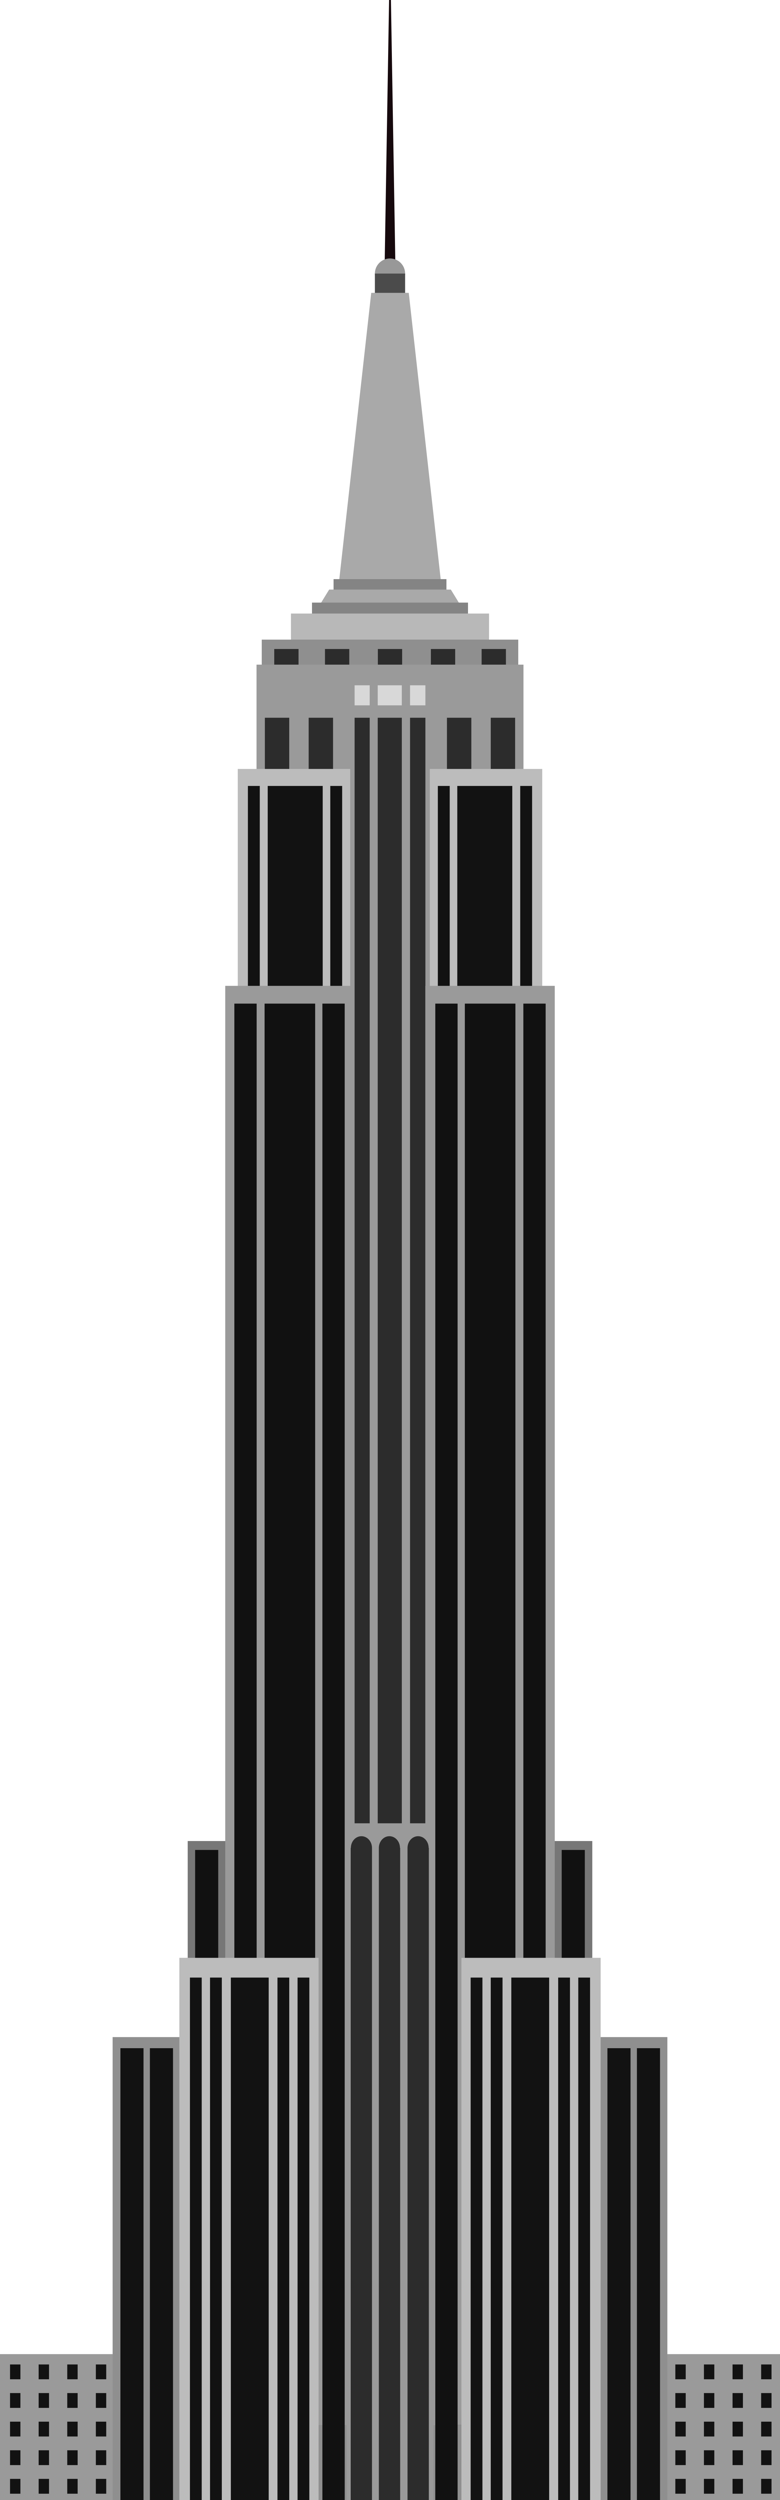 <?xml version="1.0" encoding="UTF-8"?>
<svg id="svg8" xmlns="http://www.w3.org/2000/svg" viewBox="0 0 935.45 2998.08">
  <defs>
    <style>
      .cls-1 {
        fill: #4b4b4b;
      }

      .cls-1, .cls-2, .cls-3, .cls-4, .cls-5, .cls-6, .cls-7, .cls-8, .cls-9, .cls-10, .cls-11, .cls-12, .cls-13, .cls-14 {
        stroke-width: 0px;
      }

      .cls-2 {
        fill: #8f8f8f;
      }

      .cls-3 {
        fill: #989898;
      }

      .cls-4 {
        fill: #9a9a9a;
      }

      .cls-5 {
        fill: #16090d;
      }

      .cls-6 {
        fill: #2c2c2c;
      }

      .cls-7 {
        fill: #bcbcbc;
      }

      .cls-8 {
        fill: #121212;
      }

      .cls-9 {
        fill: #111;
      }

      .cls-10 {
        fill: #a9a9a9;
      }

      .cls-11 {
        fill: #b8b8b8;
      }

      .cls-12 {
        fill: #848484;
      }

      .cls-13 {
        fill: #777;
      }

      .cls-14 {
        fill: #d8d8d8;
      }
    </style>
  </defs>
  <g id="layer1">
    <path id="rect838" class="cls-4" d="M0,2823v175.08h935.45v-175.08H0Z"/>
    <path id="path1043" class="cls-5" d="M466.61,0l-5.33,318.6h12.91L468.85,0h-2.24Z"/>
    <circle id="path1040" class="cls-3" cx="467.72" cy="328.06" r="18.13"/>
    <rect id="rect1038" class="cls-1" x="449.59" y="328.06" width="36.27" height="43.77"/>
    <path id="path1028" class="cls-10" d="M445.21,351.19l-38.77,347.66h122.56l-38.77-347.66h-45.02Z"/>
    <path id="path1036" class="cls-12" d="M400.04,694.48v18.13h135.37v-18.13h-135.37Z"/>
    <path id="path1034" class="cls-10" d="M394.77,706.99l-11.14,18.13h168.18l-11.14-18.13h-145.9Z"/>
    <path id="path1032" class="cls-12" d="M374.17,722.62v18.13h187.11v-18.13h-187.11Z"/>
    <path id="path1026" class="cls-11" d="M348.92,735.75v42.52h237.61v-42.52h-237.61Z"/>
    <path id="path1014" class="cls-2" d="M313.9,767.02v45.02h307.65v-45.02h-307.65Z"/>
    <rect id="rect1018" class="cls-6" x="389.75" y="778.27" width="29.13" height="26.26"/>
    <rect id="rect1016" class="cls-6" x="328.9" y="778.27" width="29.13" height="26.26"/>
    <path id="rect832" class="cls-13" d="M225.11,2207.71v700.34h485.23v-700.34H225.11Z"/>
    <rect id="rect1069" class="cls-9" x="234.02" y="2218.41" width="27.71" height="626.64"/>
    <rect id="rect1067" class="cls-9" x="673.65" y="2218.41" width="27.71" height="626.64"/>
    <rect id="rect1020" class="cls-6" x="453.16" y="778.27" width="29.13" height="26.26"/>
    <rect id="rect1024" class="cls-6" x="516.76" y="778.27" width="29.13" height="26.26"/>
    <rect id="rect1022" class="cls-6" x="577.61" y="778.27" width="29.13" height="26.26"/>
    <path id="rect826" class="cls-4" d="M307.65,797.03v2111.01h320.15V797.03h-320.15Z"/>
    <rect id="rect1008" class="cls-6" x="453" y="860.7" width="28.9" height="2047.34"/>
    <rect id="rect1006" class="cls-6" x="491.77" y="860.7" width="18.4" height="2047.34"/>
    <rect id="rect842" class="cls-6" x="370.18" y="860.7" width="29.24" height="2047.34"/>
    <rect id="rect840" class="cls-6" x="317.65" y="860.7" width="29.24" height="2047.34"/>
    <rect id="rect828" class="cls-7" x="285.14" y="922.09" width="134.83" height="1985.95"/>
    <rect id="rect846" class="cls-8" x="297.31" y="942.49" width="14.24" height="1965.56"/>
    <rect id="rect848" class="cls-8" x="321.07" y="942.49" width="65.95" height="1965.56"/>
    <path id="rect923" class="cls-2" d="M135.06,2442.82v555.27h665.32v-555.27H135.06Z"/>
    <rect id="rect850" class="cls-8" x="396.11" y="942.49" width="14.24" height="1965.56"/>
    <rect id="rect830" class="cls-4" x="270.13" y="1182.21" width="155.15" height="1725.83"/>
    <rect id="rect852" class="cls-9" x="281.06" y="1203.51" width="26.74" height="1704.53"/>
    <rect id="rect854" class="cls-9" x="317.32" y="1203.51" width="60.65" height="1704.53"/>
    <rect id="rect858" class="cls-9" x="386.65" y="1203.51" width="26.74" height="1794.58"/>
    <rect id="rect929" class="cls-6" x="536.03" y="860.7" width="29.24" height="2047.34"/>
    <rect id="rect931" class="cls-6" x="588.55" y="860.7" width="29.24" height="2047.34"/>
    <rect id="rect933" class="cls-7" x="515.48" y="922.09" width="134.83" height="1985.95"/>
    <rect id="rect935" class="cls-8" x="623.9" y="942.49" width="14.24" height="1965.56"/>
    <rect id="rect937" class="cls-8" x="548.42" y="942.49" width="65.95" height="1965.56"/>
    <rect id="rect939" class="cls-8" x="525.1" y="942.49" width="14.24" height="1965.56"/>
    <rect id="rect941" class="cls-4" x="510.17" y="1182.21" width="155.15" height="1725.83"/>
    <rect id="rect1010" class="cls-6" x="425.28" y="860.7" width="18.09" height="2047.34"/>
    <rect id="rect943" class="cls-9" x="627.65" y="1203.51" width="26.74" height="1704.53"/>
    <rect id="rect945" class="cls-9" x="557.48" y="1203.51" width="60.65" height="1704.53"/>
    <rect id="rect947" class="cls-9" x="522.05" y="1203.51" width="26.74" height="1794.58"/>
    <rect id="rect834" class="cls-7" x="215.1" y="2347.77" width="166.98" height="650.31"/>
    <rect id="rect860" class="cls-8" x="251.89" y="2371.45" width="14.13" height="626.64"/>
    <rect id="rect862" class="cls-8" x="276.85" y="2371.45" width="45.39" height="626.64"/>
    <rect id="rect864" class="cls-8" x="332.76" y="2371.45" width="14.13" height="626.64"/>
    <rect id="rect870" class="cls-8" x="227.79" y="2371.45" width="14.13" height="626.64"/>
    <rect id="rect872" class="cls-8" x="356.86" y="2371.45" width="14.13" height="626.64"/>
    <rect id="rect951" class="cls-7" x="553.37" y="2347.77" width="166.98" height="650.31"/>
    <rect id="rect953" class="cls-8" x="669.43" y="2371.45" width="14.13" height="626.64"/>
    <rect id="rect955" class="cls-8" x="613.21" y="2371.45" width="45.39" height="626.64"/>
    <rect id="rect957" class="cls-8" x="588.55" y="2371.45" width="14.13" height="626.64"/>
    <rect id="rect959" class="cls-8" x="693.53" y="2371.45" width="14.13" height="626.64"/>
    <rect id="rect961" class="cls-8" x="564.45" y="2371.45" width="14.13" height="626.64"/>
    <rect id="rect977" class="cls-4" x="415.5" y="2186.45" width="104.45" height="811.64"/>
    <path id="rect981" class="cls-6" d="M467.02,2201.92c-7,0-12.67,6.3-12.67,14.08h0v782.09h25.56v-782.09h-.22c0-7.77-5.67-14.07-12.67-14.08h0Z"/>
    <path id="rect989" class="cls-6" d="M433.47,2201.92c-7,0-12.67,6.3-12.67,14.08h0s-.22,0-.22,0v782.09h25.55v-782.09c0-7.77-5.67-14.07-12.67-14.08h0Z"/>
    <path id="rect991" class="cls-6" d="M501.41,2201.92c-7,0-12.67,6.3-12.67,14.08v782.09h25.56v-782.09h-.22c0-7.77-5.67-14.07-12.67-14.08h0Z"/>
    <rect id="rect1057" class="cls-14" x="453" y="821.79" width="28.9" height="24.05"/>
    <rect id="rect1059" class="cls-14" x="491.77" y="821.79" width="18.4" height="24.05"/>
    <rect id="rect1061" class="cls-14" x="425.28" y="821.79" width="18.09" height="24.05"/>
    <rect id="rect1071" class="cls-8" x="728.48" y="2456.13" width="27.71" height="541.95"/>
    <rect id="rect1073" class="cls-8" x="763.85" y="2456.13" width="27.71" height="541.95"/>
    <rect id="rect1075" class="cls-8" x="144.4" y="2456.13" width="27.71" height="541.95"/>
    <rect id="rect1077" class="cls-8" x="179.77" y="2456.13" width="27.71" height="541.95"/>
    <rect id="rect1087" class="cls-8" x="809.93" y="2972.61" width="12.44" height="17.77"/>
    <rect id="rect1089" class="cls-8" x="844.23" y="2972.61" width="12.44" height="17.77"/>
    <rect id="rect1093" class="cls-8" x="878.54" y="2972.61" width="12.44" height="17.77"/>
    <rect id="rect1095" class="cls-8" x="912.84" y="2972.61" width="12.44" height="17.77"/>
    <rect id="rect1097" class="cls-8" x="809.93" y="2938.31" width="12.44" height="17.77"/>
    <rect id="rect1099" class="cls-8" x="844.23" y="2938.31" width="12.44" height="17.77"/>
    <rect id="rect1101" class="cls-8" x="878.54" y="2938.31" width="12.44" height="17.77"/>
    <rect id="rect1103" class="cls-8" x="912.84" y="2938.31" width="12.44" height="17.77"/>
    <rect id="rect1113" class="cls-8" x="809.93" y="2904" width="12.44" height="17.77"/>
    <rect id="rect1115" class="cls-8" x="844.23" y="2904" width="12.44" height="17.77"/>
    <rect id="rect1117" class="cls-8" x="878.54" y="2904" width="12.44" height="17.77"/>
    <rect id="rect1119" class="cls-8" x="912.84" y="2904" width="12.44" height="17.77"/>
    <rect id="rect1129" class="cls-8" x="809.93" y="2869.7" width="12.44" height="17.77"/>
    <rect id="rect1131" class="cls-8" x="844.23" y="2869.7" width="12.44" height="17.77"/>
    <rect id="rect1133" class="cls-8" x="878.54" y="2869.7" width="12.44" height="17.77"/>
    <rect id="rect1135" class="cls-8" x="912.84" y="2869.7" width="12.44" height="17.77"/>
    <rect id="rect1137" class="cls-8" x="809.93" y="2835.39" width="12.44" height="17.77"/>
    <rect id="rect1139" class="cls-8" x="844.23" y="2835.39" width="12.44" height="17.77"/>
    <rect id="rect1141" class="cls-8" x="878.54" y="2835.39" width="12.44" height="17.77"/>
    <rect id="rect1143" class="cls-8" x="912.84" y="2835.39" width="12.44" height="17.77"/>
    <rect id="rect1145" class="cls-8" x="12.04" y="2972.61" width="12.44" height="17.77"/>
    <rect id="rect1147" class="cls-8" x="46.35" y="2972.61" width="12.44" height="17.77"/>
    <rect id="rect1149" class="cls-8" x="80.66" y="2972.61" width="12.44" height="17.77"/>
    <rect id="rect1151" class="cls-8" x="114.96" y="2972.61" width="12.44" height="17.77"/>
    <rect id="rect1153" class="cls-8" x="12.04" y="2938.31" width="12.44" height="17.77"/>
    <rect id="rect1155" class="cls-8" x="46.35" y="2938.31" width="12.44" height="17.77"/>
    <rect id="rect1157" class="cls-8" x="80.66" y="2938.31" width="12.44" height="17.77"/>
    <rect id="rect1159" class="cls-8" x="114.96" y="2938.31" width="12.44" height="17.77"/>
    <rect id="rect1161" class="cls-8" x="12.04" y="2904" width="12.44" height="17.77"/>
    <rect id="rect1163" class="cls-8" x="46.35" y="2904" width="12.44" height="17.77"/>
    <rect id="rect1165" class="cls-8" x="80.66" y="2904" width="12.44" height="17.77"/>
    <rect id="rect1167" class="cls-8" x="114.96" y="2904" width="12.44" height="17.77"/>
    <rect id="rect1169" class="cls-8" x="12.04" y="2869.7" width="12.44" height="17.77"/>
    <rect id="rect1171" class="cls-8" x="46.35" y="2869.7" width="12.44" height="17.77"/>
    <rect id="rect1173" class="cls-8" x="80.66" y="2869.7" width="12.44" height="17.77"/>
    <rect id="rect1175" class="cls-8" x="114.96" y="2869.7" width="12.44" height="17.77"/>
    <rect id="rect1177" class="cls-8" x="12.04" y="2835.39" width="12.44" height="17.77"/>
    <rect id="rect1179" class="cls-8" x="46.35" y="2835.39" width="12.44" height="17.77"/>
    <rect id="rect1181" class="cls-8" x="80.66" y="2835.39" width="12.44" height="17.77"/>
    <rect id="rect1183" class="cls-8" x="114.96" y="2835.39" width="12.44" height="17.77"/>
  </g>
</svg>